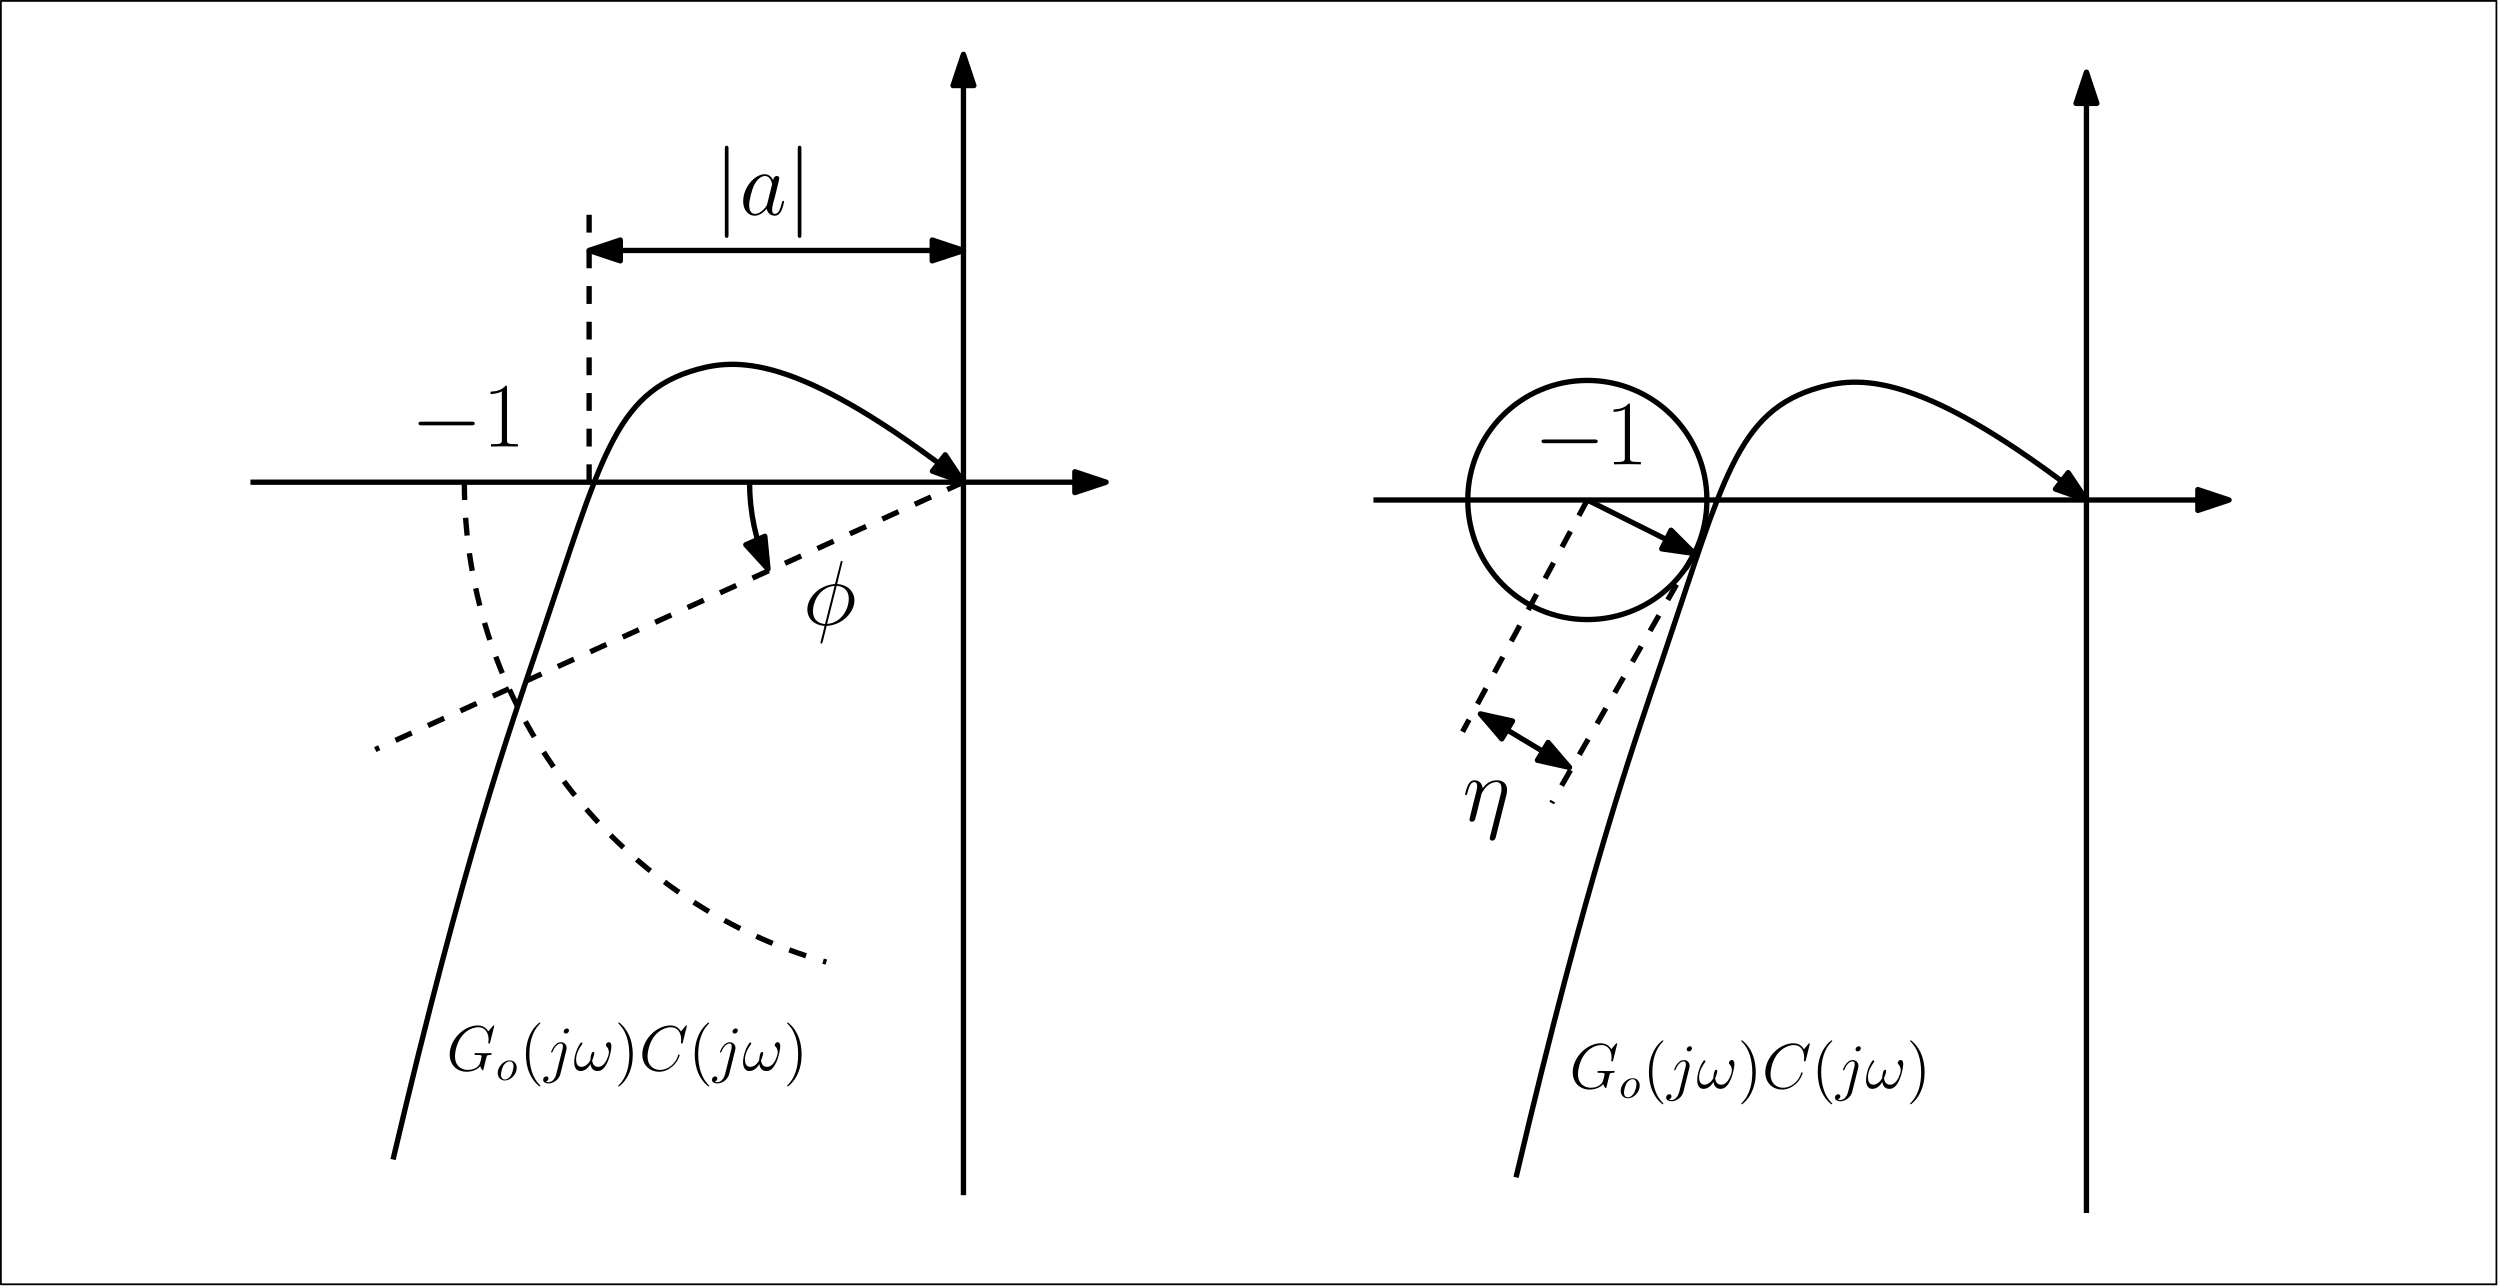 <?xml version="1.0" encoding="UTF-8"?>
<svg xmlns="http://www.w3.org/2000/svg" xmlns:xlink="http://www.w3.org/1999/xlink" width="561pt" height="289pt" viewBox="0 0 561 289" version="1.1">
<defs>
<g>
<symbol overflow="visible" id="glyph0-0">
<path style="stroke:none;" d=""/>
</symbol>
<symbol overflow="visible" id="glyph0-1">
<path style="stroke:none;" d="M 13.609 -4.75 C 13.969 -4.75 14.328 -4.75 14.328 -5.172 C 14.328 -5.578 13.969 -5.578 13.609 -5.578 L 2.438 -5.578 C 2.094 -5.578 1.719 -5.578 1.719 -5.172 C 1.719 -4.75 2.094 -4.75 2.438 -4.75 Z M 13.609 -4.75 "/>
</symbol>
<symbol overflow="visible" id="glyph1-0">
<path style="stroke:none;" d=""/>
</symbol>
<symbol overflow="visible" id="glyph1-1">
<path style="stroke:none;" d="M 5.5 -13.203 C 5.5 -13.641 5.469 -13.656 5.188 -13.656 C 4.375 -12.688 3.156 -12.375 2 -12.328 C 1.938 -12.328 1.844 -12.328 1.812 -12.297 C 1.797 -12.25 1.797 -12.203 1.797 -11.781 C 2.438 -11.781 3.516 -11.891 4.344 -12.391 L 4.344 -1.516 C 4.344 -0.781 4.297 -0.531 2.516 -0.531 L 1.906 -0.531 L 1.906 0 C 2.891 -0.016 3.922 -0.047 4.922 -0.047 C 5.906 -0.047 6.938 -0.016 7.938 0 L 7.938 -0.531 L 7.312 -0.531 C 5.531 -0.531 5.5 -0.766 5.5 -1.516 Z M 5.5 -13.203 "/>
</symbol>
<symbol overflow="visible" id="glyph2-0">
<path style="stroke:none;" d=""/>
</symbol>
<symbol overflow="visible" id="glyph2-1">
<path style="stroke:none;" d="M 8.875 -14.156 C 8.875 -14.328 8.734 -14.328 8.672 -14.328 C 8.484 -14.328 8.469 -14.297 8.391 -13.938 L 7.266 -9.5 C 7.203 -9.234 7.188 -9.219 7.172 -9.188 C 7.141 -9.156 7 -9.125 6.969 -9.125 C 3.578 -8.844 0.969 -6.047 0.969 -3.469 C 0.969 -1.234 2.688 0.125 4.828 0.25 C 4.672 0.891 4.531 1.547 4.359 2.188 C 4.062 3.281 3.906 3.969 3.906 4.047 C 3.906 4.094 3.906 4.219 4.109 4.219 C 4.172 4.219 4.25 4.219 4.297 4.125 C 4.344 4.094 4.469 3.594 4.547 3.328 L 5.312 0.25 C 8.844 0.062 11.531 -2.828 11.531 -5.438 C 11.531 -7.516 9.953 -9 7.656 -9.156 Z M 7.547 -8.734 C 8.906 -8.656 10.266 -7.891 10.266 -5.859 C 10.266 -3.531 8.641 -0.438 5.406 -0.188 Z M 4.938 -0.172 C 3.922 -0.234 2.234 -0.766 2.234 -3.031 C 2.234 -5.641 4.109 -8.531 7.078 -8.719 Z M 4.938 -0.172 "/>
</symbol>
<symbol overflow="visible" id="glyph3-0">
<path style="stroke:none;" d=""/>
</symbol>
<symbol overflow="visible" id="glyph3-1">
<path style="stroke:none;" d="M 3.281 -14.75 C 3.281 -15.125 3.281 -15.5 2.875 -15.5 C 2.453 -15.5 2.453 -15.125 2.453 -14.75 L 2.453 4.422 C 2.453 4.797 2.453 5.172 2.875 5.172 C 3.281 5.172 3.281 4.797 3.281 4.422 Z M 3.281 -14.75 "/>
</symbol>
<symbol overflow="visible" id="glyph4-0">
<path style="stroke:none;" d=""/>
</symbol>
<symbol overflow="visible" id="glyph4-1">
<path style="stroke:none;" d="M 6.219 -2.453 C 6.109 -2.109 6.109 -2.062 5.828 -1.672 C 5.375 -1.094 4.469 -0.203 3.484 -0.203 C 2.641 -0.203 2.172 -0.969 2.172 -2.188 C 2.172 -3.328 2.812 -5.641 3.203 -6.5 C 3.906 -7.953 4.875 -8.703 5.688 -8.703 C 7.047 -8.703 7.312 -7 7.312 -6.844 C 7.312 -6.812 7.25 -6.547 7.234 -6.5 Z M 7.547 -7.75 C 7.312 -8.281 6.75 -9.109 5.688 -9.109 C 3.344 -9.109 0.828 -6.094 0.828 -3.031 C 0.828 -0.984 2.031 0.203 3.422 0.203 C 4.562 0.203 5.531 -0.688 6.109 -1.359 C 6.328 -0.141 7.297 0.203 7.906 0.203 C 8.531 0.203 9.031 -0.172 9.406 -0.906 C 9.734 -1.609 10.016 -2.875 10.016 -2.953 C 10.016 -3.062 9.938 -3.141 9.812 -3.141 C 9.625 -3.141 9.609 -3.031 9.516 -2.734 C 9.219 -1.516 8.812 -0.203 7.969 -0.203 C 7.375 -0.203 7.328 -0.75 7.328 -1.156 C 7.328 -1.625 7.391 -1.859 7.578 -2.672 C 7.719 -3.188 7.828 -3.641 8 -4.234 C 8.766 -7.328 8.938 -8.078 8.938 -8.203 C 8.938 -8.484 8.719 -8.719 8.406 -8.719 C 7.75 -8.719 7.578 -8 7.547 -7.75 Z M 7.547 -7.75 "/>
</symbol>
<symbol overflow="visible" id="glyph5-0">
<path style="stroke:none;" d=""/>
</symbol>
<symbol overflow="visible" id="glyph5-1">
<path style="stroke:none;" d="M 3.281 -14.75 C 3.281 -15.125 3.281 -15.5 2.875 -15.5 C 2.453 -15.5 2.453 -15.125 2.453 -14.75 L 2.453 4.422 C 2.453 4.797 2.453 5.172 2.875 5.172 C 3.281 5.172 3.281 4.797 3.281 4.422 Z M 3.281 -14.75 "/>
</symbol>
<symbol overflow="visible" id="glyph6-0">
<path style="stroke:none;" d=""/>
</symbol>
<symbol overflow="visible" id="glyph6-1">
<path style="stroke:none;" d="M 10.703 -9.969 C 10.703 -10.094 10.594 -10.094 10.578 -10.094 C 10.547 -10.094 10.484 -10.094 10.375 -9.953 L 9.375 -8.766 C 9.312 -8.875 9.016 -9.375 8.469 -9.703 C 7.844 -10.094 7.234 -10.094 7.016 -10.094 C 3.938 -10.094 0.719 -6.969 0.719 -3.578 C 0.719 -1.219 2.359 0.297 4.5 0.297 C 5.531 0.297 6.844 -0.047 7.562 -0.953 C 7.719 -0.406 8.031 -0.016 8.141 -0.016 C 8.203 -0.016 8.219 -0.062 8.234 -0.062 C 8.25 -0.094 8.359 -0.594 8.438 -0.844 L 8.656 -1.766 C 8.781 -2.234 8.828 -2.438 8.938 -2.875 C 9.078 -3.406 9.109 -3.453 9.891 -3.469 C 9.953 -3.469 10.125 -3.469 10.125 -3.75 C 10.125 -3.891 9.984 -3.891 9.938 -3.891 C 9.703 -3.891 9.422 -3.859 9.172 -3.859 L 8.391 -3.859 C 7.781 -3.859 7.156 -3.891 6.562 -3.891 C 6.438 -3.891 6.266 -3.891 6.266 -3.625 C 6.266 -3.484 6.391 -3.484 6.391 -3.469 L 6.734 -3.469 C 7.875 -3.469 7.875 -3.359 7.875 -3.141 C 7.875 -3.125 7.609 -1.672 7.328 -1.25 C 6.781 -0.438 5.656 -0.109 4.812 -0.109 C 3.703 -0.109 1.906 -0.688 1.906 -3.172 C 1.906 -4.125 2.25 -6.328 3.641 -7.953 C 4.547 -8.984 5.875 -9.688 7.141 -9.688 C 8.828 -9.688 9.438 -8.234 9.438 -6.906 C 9.438 -6.688 9.375 -6.375 9.375 -6.172 C 9.375 -6.031 9.531 -6.031 9.562 -6.031 C 9.719 -6.031 9.734 -6.047 9.797 -6.312 Z M 10.703 -9.969 "/>
</symbol>
<symbol overflow="visible" id="glyph7-0">
<path style="stroke:none;" d=""/>
</symbol>
<symbol overflow="visible" id="glyph7-1">
<path style="stroke:none;" d="M 4.672 -2.719 C 4.672 -3.766 3.984 -4.406 3.078 -4.406 C 1.75 -4.406 0.406 -2.984 0.406 -1.578 C 0.406 -0.594 1.078 0.109 2 0.109 C 3.328 0.109 4.672 -1.266 4.672 -2.719 Z M 2.016 -0.109 C 1.578 -0.109 1.141 -0.422 1.141 -1.203 C 1.141 -1.688 1.406 -2.766 1.719 -3.266 C 2.219 -4.031 2.797 -4.188 3.078 -4.188 C 3.656 -4.188 3.953 -3.703 3.953 -3.109 C 3.953 -2.719 3.75 -1.672 3.375 -1.031 C 3.016 -0.453 2.469 -0.109 2.016 -0.109 Z M 2.016 -0.109 "/>
</symbol>
<symbol overflow="visible" id="glyph8-0">
<path style="stroke:none;" d=""/>
</symbol>
<symbol overflow="visible" id="glyph8-1">
<path style="stroke:none;" d="M 4.656 3.484 C 4.656 3.438 4.656 3.406 4.422 3.172 C 2.984 1.719 2.188 -0.641 2.188 -3.578 C 2.188 -6.359 2.859 -8.75 4.516 -10.438 C 4.656 -10.578 4.656 -10.594 4.656 -10.641 C 4.656 -10.734 4.594 -10.75 4.531 -10.75 C 4.344 -10.75 3.172 -9.719 2.469 -8.312 C 1.734 -6.875 1.406 -5.328 1.406 -3.578 C 1.406 -2.297 1.609 -0.594 2.359 0.953 C 3.203 2.672 4.375 3.594 4.531 3.594 C 4.594 3.594 4.656 3.578 4.656 3.484 Z M 4.656 3.484 "/>
</symbol>
<symbol overflow="visible" id="glyph9-0">
<path style="stroke:none;" d=""/>
</symbol>
<symbol overflow="visible" id="glyph9-1">
<path style="stroke:none;" d="M 5.016 -4.547 C 5.078 -4.781 5.078 -4.984 5.078 -5.031 C 5.078 -5.859 4.453 -6.328 3.812 -6.328 C 2.359 -6.328 1.594 -4.234 1.594 -4.125 C 1.594 -4.062 1.656 -4 1.734 -4 C 1.844 -4 1.859 -4.062 1.938 -4.203 C 2.516 -5.594 3.234 -6.031 3.766 -6.031 C 4.078 -6.031 4.234 -5.875 4.234 -5.375 C 4.234 -5.031 4.188 -4.891 4.125 -4.641 L 2.766 0.781 C 2.5 1.844 1.828 2.641 1.031 2.641 C 0.969 2.641 0.672 2.641 0.406 2.5 C 0.75 2.422 1.016 2.156 1.016 1.812 C 1.016 1.578 0.844 1.344 0.531 1.344 C 0.156 1.344 -0.188 1.656 -0.188 2.094 C -0.188 2.688 0.438 2.922 1.031 2.922 C 2.016 2.922 3.328 2.188 3.688 0.766 Z M 5.609 -8.953 C 5.609 -9.312 5.312 -9.422 5.141 -9.422 C 4.75 -9.422 4.422 -9.047 4.422 -8.734 C 4.422 -8.516 4.594 -8.266 4.906 -8.266 C 5.234 -8.266 5.609 -8.578 5.609 -8.953 Z M 5.609 -8.953 "/>
</symbol>
<symbol overflow="visible" id="glyph9-2">
<path style="stroke:none;" d="M 8.516 -5.391 C 8.516 -5.812 8.406 -6.344 7.906 -6.344 C 7.609 -6.344 7.281 -5.984 7.281 -5.688 C 7.281 -5.562 7.344 -5.484 7.453 -5.344 C 7.672 -5.109 7.953 -4.719 7.953 -4.047 C 7.953 -3.531 7.625 -2.719 7.406 -2.266 C 7 -1.484 6.344 -0.797 5.594 -0.797 C 4.688 -0.797 4.344 -1.375 4.188 -2.188 C 4.344 -2.547 4.672 -3.484 4.672 -3.859 C 4.672 -4.016 4.625 -4.141 4.438 -4.141 C 4.328 -4.141 4.219 -4.094 4.141 -3.969 C 3.938 -3.656 3.766 -2.531 3.766 -2.219 C 3.5 -1.688 2.719 -0.797 1.812 -0.797 C 0.844 -0.797 0.594 -1.656 0.594 -2.469 C 0.594 -3.953 1.516 -5.266 1.781 -5.625 C 1.922 -5.844 2.016 -5.984 2.016 -6.016 C 2.016 -6.109 1.969 -6.266 1.844 -6.266 C 1.609 -6.266 1.531 -6.078 1.422 -5.906 C 0.688 -4.781 0.172 -3.188 0.172 -1.812 C 0.172 -0.922 0.5 0.141 1.578 0.141 C 2.766 0.141 3.516 -0.875 3.812 -1.422 C 3.938 -0.609 4.359 0.141 5.406 0.141 C 6.5 0.141 7.188 -0.812 7.703 -1.984 C 8.078 -2.812 8.516 -4.609 8.516 -5.391 Z M 8.516 -5.391 "/>
</symbol>
<symbol overflow="visible" id="glyph10-0">
<path style="stroke:none;" d=""/>
</symbol>
<symbol overflow="visible" id="glyph10-1">
<path style="stroke:none;" d="M 4.047 -3.578 C 4.047 -4.656 3.906 -6.438 3.094 -8.109 C 2.25 -9.828 1.078 -10.75 0.922 -10.75 C 0.859 -10.75 0.781 -10.734 0.781 -10.641 C 0.781 -10.594 0.781 -10.578 1.031 -10.328 C 2.469 -8.875 3.266 -6.516 3.266 -3.578 C 3.266 -0.797 2.594 1.594 0.938 3.281 C 0.781 3.406 0.781 3.438 0.781 3.484 C 0.781 3.578 0.859 3.594 0.922 3.594 C 1.109 3.594 2.281 2.562 2.984 1.156 C 3.719 -0.297 4.047 -1.844 4.047 -3.578 Z M 4.047 -3.578 "/>
</symbol>
<symbol overflow="visible" id="glyph11-0">
<path style="stroke:none;" d=""/>
</symbol>
<symbol overflow="visible" id="glyph11-1">
<path style="stroke:none;" d="M 10.719 -9.969 C 10.719 -10.094 10.609 -10.094 10.578 -10.094 C 10.562 -10.094 10.5 -10.094 10.391 -9.953 L 9.391 -8.75 C 8.891 -9.609 8.109 -10.094 7.031 -10.094 C 3.938 -10.094 0.719 -6.953 0.719 -3.578 C 0.719 -1.188 2.391 0.297 4.484 0.297 C 5.641 0.297 6.641 -0.188 7.469 -0.891 C 8.719 -1.938 9.094 -3.328 9.094 -3.438 C 9.094 -3.578 8.984 -3.578 8.938 -3.578 C 8.812 -3.578 8.797 -3.484 8.766 -3.422 C 8.109 -1.188 6.172 -0.109 4.734 -0.109 C 3.219 -0.109 1.891 -1.094 1.891 -3.125 C 1.891 -3.578 2.031 -6.078 3.656 -7.953 C 4.453 -8.875 5.797 -9.688 7.156 -9.688 C 8.734 -9.688 9.438 -8.375 9.438 -6.906 C 9.438 -6.547 9.391 -6.219 9.391 -6.172 C 9.391 -6.031 9.531 -6.031 9.578 -6.031 C 9.734 -6.031 9.75 -6.047 9.812 -6.312 Z M 10.719 -9.969 "/>
</symbol>
<symbol overflow="visible" id="glyph12-0">
<path style="stroke:none;" d=""/>
</symbol>
<symbol overflow="visible" id="glyph12-1">
<path style="stroke:none;" d="M 4.656 3.484 C 4.656 3.438 4.656 3.406 4.422 3.172 C 2.984 1.719 2.188 -0.641 2.188 -3.578 C 2.188 -6.359 2.859 -8.75 4.516 -10.438 C 4.656 -10.578 4.656 -10.594 4.656 -10.641 C 4.656 -10.734 4.594 -10.75 4.531 -10.75 C 4.344 -10.75 3.172 -9.719 2.469 -8.312 C 1.734 -6.875 1.406 -5.328 1.406 -3.578 C 1.406 -2.297 1.609 -0.594 2.359 0.953 C 3.203 2.672 4.375 3.594 4.531 3.594 C 4.594 3.594 4.656 3.578 4.656 3.484 Z M 4.656 3.484 "/>
</symbol>
<symbol overflow="visible" id="glyph13-0">
<path style="stroke:none;" d=""/>
</symbol>
<symbol overflow="visible" id="glyph13-1">
<path style="stroke:none;" d="M 5.016 -4.547 C 5.078 -4.781 5.078 -4.984 5.078 -5.031 C 5.078 -5.859 4.453 -6.328 3.812 -6.328 C 2.359 -6.328 1.594 -4.234 1.594 -4.125 C 1.594 -4.062 1.656 -4 1.734 -4 C 1.844 -4 1.859 -4.062 1.938 -4.203 C 2.516 -5.594 3.234 -6.031 3.766 -6.031 C 4.078 -6.031 4.234 -5.875 4.234 -5.375 C 4.234 -5.031 4.188 -4.891 4.125 -4.641 L 2.766 0.781 C 2.5 1.844 1.828 2.641 1.031 2.641 C 0.969 2.641 0.672 2.641 0.406 2.5 C 0.75 2.422 1.016 2.156 1.016 1.812 C 1.016 1.578 0.844 1.344 0.531 1.344 C 0.156 1.344 -0.188 1.656 -0.188 2.094 C -0.188 2.688 0.438 2.922 1.031 2.922 C 2.016 2.922 3.328 2.188 3.688 0.766 Z M 5.609 -8.953 C 5.609 -9.312 5.312 -9.422 5.141 -9.422 C 4.75 -9.422 4.422 -9.047 4.422 -8.734 C 4.422 -8.516 4.594 -8.266 4.906 -8.266 C 5.234 -8.266 5.609 -8.578 5.609 -8.953 Z M 5.609 -8.953 "/>
</symbol>
<symbol overflow="visible" id="glyph13-2">
<path style="stroke:none;" d="M 8.516 -5.391 C 8.516 -5.812 8.406 -6.344 7.906 -6.344 C 7.609 -6.344 7.281 -5.984 7.281 -5.688 C 7.281 -5.562 7.344 -5.484 7.453 -5.344 C 7.672 -5.109 7.953 -4.719 7.953 -4.047 C 7.953 -3.531 7.625 -2.719 7.406 -2.266 C 7 -1.484 6.344 -0.797 5.594 -0.797 C 4.688 -0.797 4.344 -1.375 4.188 -2.188 C 4.344 -2.547 4.672 -3.484 4.672 -3.859 C 4.672 -4.016 4.625 -4.141 4.438 -4.141 C 4.328 -4.141 4.219 -4.094 4.141 -3.969 C 3.938 -3.656 3.766 -2.531 3.766 -2.219 C 3.5 -1.688 2.719 -0.797 1.812 -0.797 C 0.844 -0.797 0.594 -1.656 0.594 -2.469 C 0.594 -3.953 1.516 -5.266 1.781 -5.625 C 1.922 -5.844 2.016 -5.984 2.016 -6.016 C 2.016 -6.109 1.969 -6.266 1.844 -6.266 C 1.609 -6.266 1.531 -6.078 1.422 -5.906 C 0.688 -4.781 0.172 -3.188 0.172 -1.812 C 0.172 -0.922 0.5 0.141 1.578 0.141 C 2.766 0.141 3.516 -0.875 3.812 -1.422 C 3.938 -0.609 4.359 0.141 5.406 0.141 C 6.5 0.141 7.188 -0.812 7.703 -1.984 C 8.078 -2.812 8.516 -4.609 8.516 -5.391 Z M 8.516 -5.391 "/>
</symbol>
<symbol overflow="visible" id="glyph14-0">
<path style="stroke:none;" d=""/>
</symbol>
<symbol overflow="visible" id="glyph14-1">
<path style="stroke:none;" d="M 4.047 -3.578 C 4.047 -4.656 3.906 -6.438 3.094 -8.109 C 2.25 -9.828 1.078 -10.75 0.922 -10.75 C 0.859 -10.75 0.781 -10.734 0.781 -10.641 C 0.781 -10.594 0.781 -10.578 1.031 -10.328 C 2.469 -8.875 3.266 -6.516 3.266 -3.578 C 3.266 -0.797 2.594 1.594 0.938 3.281 C 0.781 3.406 0.781 3.438 0.781 3.484 C 0.781 3.578 0.859 3.594 0.922 3.594 C 1.109 3.594 2.281 2.562 2.984 1.156 C 3.719 -0.297 4.047 -1.844 4.047 -3.578 Z M 4.047 -3.578 "/>
</symbol>
<symbol overflow="visible" id="glyph15-0">
<path style="stroke:none;" d=""/>
</symbol>
<symbol overflow="visible" id="glyph15-1">
<path style="stroke:none;" d="M 9.812 -5.719 C 9.922 -6.141 9.984 -6.375 9.984 -6.938 C 9.984 -8.188 9.25 -9.109 7.688 -9.109 C 5.844 -9.109 4.875 -7.812 4.5 -7.297 C 4.438 -8.469 3.594 -9.109 2.688 -9.109 C 2.094 -9.109 1.609 -8.812 1.219 -8.031 C 0.844 -7.297 0.562 -6.031 0.562 -5.953 C 0.562 -5.859 0.641 -5.766 0.781 -5.766 C 0.953 -5.766 0.969 -5.781 1.094 -6.266 C 1.406 -7.484 1.797 -8.703 2.625 -8.703 C 3.094 -8.703 3.266 -8.359 3.266 -7.75 C 3.266 -7.297 3.062 -6.484 2.906 -5.844 L 2.328 -3.609 C 2.25 -3.219 2.031 -2.297 1.922 -1.922 C 1.781 -1.391 1.547 -0.406 1.547 -0.312 C 1.547 -0.016 1.781 0.203 2.094 0.203 C 2.328 0.203 2.625 0.078 2.781 -0.234 C 2.828 -0.328 3.016 -1.047 3.125 -1.469 L 3.578 -3.328 L 4.25 -6.047 C 4.297 -6.172 4.812 -7.203 5.578 -7.875 C 6.109 -8.359 6.812 -8.703 7.625 -8.703 C 8.453 -8.703 8.734 -8.078 8.734 -7.25 C 8.734 -6.656 8.656 -6.328 8.547 -5.922 L 6.156 3.578 C 6.141 3.672 6.094 3.797 6.094 3.922 C 6.094 4.234 6.344 4.438 6.656 4.438 C 6.844 4.438 7.266 4.359 7.438 3.734 Z M 9.812 -5.719 "/>
</symbol>
</g>
</defs>
<g id="surface137">
<path style="fill:none;stroke-width:1.2;stroke-linecap:butt;stroke-linejoin:round;stroke:rgb(0%,0%,0%);stroke-opacity:1;stroke-miterlimit:10;" d="M 71.999 484.001 L 263.999 484.001 " transform="matrix(1,0,0,-1,-15.8,592.2)"/>
<path style="fill-rule:evenodd;fill:rgb(0%,0%,0%);fill-opacity:1;stroke-width:1.2;stroke-linecap:butt;stroke-linejoin:round;stroke:rgb(0%,0%,0%);stroke-opacity:1;stroke-miterlimit:10;" d="M 263.999 484.001 L 256.999 486.333 L 256.999 481.669 Z M 263.999 484.001 " transform="matrix(1,0,0,-1,-15.8,592.2)"/>
<path style="fill:none;stroke-width:1.2;stroke-linecap:butt;stroke-linejoin:round;stroke:rgb(0%,0%,0%);stroke-opacity:1;stroke-miterlimit:10;" d="M 231.999 324.001 L 231.999 580.001 " transform="matrix(1,0,0,-1,-15.8,592.2)"/>
<path style="fill-rule:evenodd;fill:rgb(0%,0%,0%);fill-opacity:1;stroke-width:1.2;stroke-linecap:butt;stroke-linejoin:round;stroke:rgb(0%,0%,0%);stroke-opacity:1;stroke-miterlimit:10;" d="M 231.999 580.001 L 229.667 573.001 L 234.331 573.001 Z M 231.999 580.001 " transform="matrix(1,0,0,-1,-15.8,592.2)"/>
<path style="fill:none;stroke-width:1.2;stroke-linecap:butt;stroke-linejoin:round;stroke:rgb(0%,0%,0%);stroke-opacity:1;stroke-dasharray:4;stroke-miterlimit:10;" d="M 119.999 484.001 C 119.999 433.993 153.148 390.048 201.23 376.309 " transform="matrix(1,0,0,-1,-15.8,592.2)"/>
<path style="fill:none;stroke-width:1.2;stroke-linecap:butt;stroke-linejoin:round;stroke:rgb(0%,0%,0%);stroke-opacity:1;stroke-dasharray:4;stroke-miterlimit:10;" d="M 231.999 484.001 L 99.999 424.001 " transform="matrix(1,0,0,-1,-15.8,592.2)"/>
<g style="fill:rgb(0%,0%,0%);fill-opacity:1;">
  <use xlink:href="#glyph0-1" x="92.2" y="100.198"/>
</g>
<g style="fill:rgb(0%,0%,0%);fill-opacity:1;">
  <use xlink:href="#glyph1-1" x="108.271" y="100.198"/>
</g>
<path style="fill:none;stroke-width:1.2;stroke-linecap:butt;stroke-linejoin:round;stroke:rgb(0%,0%,0%);stroke-opacity:1;stroke-dasharray:4;stroke-miterlimit:10;" d="M 147.999 544.001 L 147.999 484.001 " transform="matrix(1,0,0,-1,-15.8,592.2)"/>
<path style="fill:none;stroke-width:1.2;stroke-linecap:butt;stroke-linejoin:round;stroke:rgb(0%,0%,0%);stroke-opacity:1;stroke-miterlimit:10;" d="M 147.999 536.001 L 231.999 536.001 " transform="matrix(1,0,0,-1,-15.8,592.2)"/>
<path style="fill-rule:evenodd;fill:rgb(0%,0%,0%);fill-opacity:1;stroke-width:1.2;stroke-linecap:butt;stroke-linejoin:round;stroke:rgb(0%,0%,0%);stroke-opacity:1;stroke-miterlimit:10;" d="M 231.999 536.001 L 224.999 538.333 L 224.999 533.669 Z M 231.999 536.001 " transform="matrix(1,0,0,-1,-15.8,592.2)"/>
<path style="fill-rule:evenodd;fill:rgb(0%,0%,0%);fill-opacity:1;stroke-width:1.2;stroke-linecap:butt;stroke-linejoin:round;stroke:rgb(0%,0%,0%);stroke-opacity:1;stroke-miterlimit:10;" d="M 147.999 536.001 L 154.999 533.669 L 154.999 538.333 Z M 147.999 536.001 " transform="matrix(1,0,0,-1,-15.8,592.2)"/>
<path style="fill:none;stroke-width:1.2;stroke-linecap:butt;stroke-linejoin:round;stroke:rgb(0%,0%,0%);stroke-opacity:1;stroke-miterlimit:10;" d="M 183.999 484.001 C 183.999 477.282 185.409 470.641 188.136 464.505 " transform="matrix(1,0,0,-1,-15.8,592.2)"/>
<path style="fill-rule:evenodd;fill:rgb(0%,0%,0%);fill-opacity:1;stroke-width:1.2;stroke-linecap:butt;stroke-linejoin:round;stroke:rgb(0%,0%,0%);stroke-opacity:1;stroke-miterlimit:10;" d="M 188.136 464.505 L 187.425 471.848 L 183.163 469.954 Z M 188.136 464.505 " transform="matrix(1,0,0,-1,-15.8,592.2)"/>
<g style="fill:rgb(0%,0%,0%);fill-opacity:1;">
  <use xlink:href="#glyph2-1" x="180.2" y="140.202"/>
</g>
<g style="fill:rgb(0%,0%,0%);fill-opacity:1;">
  <use xlink:href="#glyph3-1" x="160.2" y="48.204"/>
</g>
<g style="fill:rgb(0%,0%,0%);fill-opacity:1;">
  <use xlink:href="#glyph4-1" x="165.94" y="48.204"/>
</g>
<g style="fill:rgb(0%,0%,0%);fill-opacity:1;">
  <use xlink:href="#glyph5-1" x="176.56" y="48.204"/>
</g>
<g style="fill:rgb(0%,0%,0%);fill-opacity:1;">
  <use xlink:href="#glyph6-1" x="100.2" y="240.203"/>
</g>
<g style="fill:rgb(0%,0%,0%);fill-opacity:1;">
  <use xlink:href="#glyph7-1" x="111.28" y="242.355"/>
</g>
<g style="fill:rgb(0%,0%,0%);fill-opacity:1;">
  <use xlink:href="#glyph8-1" x="116.608" y="240.203"/>
</g>
<g style="fill:rgb(0%,0%,0%);fill-opacity:1;">
  <use xlink:href="#glyph9-1" x="122.07" y="240.203"/>
  <use xlink:href="#glyph9-2" x="128.684" y="240.203"/>
</g>
<g style="fill:rgb(0%,0%,0%);fill-opacity:1;">
  <use xlink:href="#glyph10-1" x="137.951" y="240.203"/>
</g>
<g style="fill:rgb(0%,0%,0%);fill-opacity:1;">
  <use xlink:href="#glyph11-1" x="143.414" y="240.203"/>
</g>
<g style="fill:rgb(0%,0%,0%);fill-opacity:1;">
  <use xlink:href="#glyph12-1" x="154.494" y="240.203"/>
</g>
<g style="fill:rgb(0%,0%,0%);fill-opacity:1;">
  <use xlink:href="#glyph13-1" x="159.957" y="240.203"/>
  <use xlink:href="#glyph13-2" x="166.571" y="240.203"/>
</g>
<g style="fill:rgb(0%,0%,0%);fill-opacity:1;">
  <use xlink:href="#glyph14-1" x="175.837" y="240.203"/>
</g>
<path style="fill:none;stroke-width:1.2;stroke-linecap:butt;stroke-linejoin:round;stroke:rgb(0%,0%,0%);stroke-opacity:1;stroke-miterlimit:10;" d="M 323.999 480.001 L 515.999 480.001 " transform="matrix(1,0,0,-1,-15.8,592.2)"/>
<path style="fill-rule:evenodd;fill:rgb(0%,0%,0%);fill-opacity:1;stroke-width:1.2;stroke-linecap:butt;stroke-linejoin:round;stroke:rgb(0%,0%,0%);stroke-opacity:1;stroke-miterlimit:10;" d="M 515.999 480.001 L 508.999 482.333 L 508.999 477.669 Z M 515.999 480.001 " transform="matrix(1,0,0,-1,-15.8,592.2)"/>
<path style="fill:none;stroke-width:1.2;stroke-linecap:butt;stroke-linejoin:round;stroke:rgb(0%,0%,0%);stroke-opacity:1;stroke-miterlimit:10;" d="M 483.999 320.001 L 483.999 576.001 " transform="matrix(1,0,0,-1,-15.8,592.2)"/>
<path style="fill-rule:evenodd;fill:rgb(0%,0%,0%);fill-opacity:1;stroke-width:1.2;stroke-linecap:butt;stroke-linejoin:round;stroke:rgb(0%,0%,0%);stroke-opacity:1;stroke-miterlimit:10;" d="M 483.999 576.001 L 481.667 569.001 L 486.331 569.001 Z M 483.999 576.001 " transform="matrix(1,0,0,-1,-15.8,592.2)"/>
<g style="fill:rgb(0%,0%,0%);fill-opacity:1;">
  <use xlink:href="#glyph0-1" x="344.2" y="104.198"/>
</g>
<g style="fill:rgb(0%,0%,0%);fill-opacity:1;">
  <use xlink:href="#glyph1-1" x="360.271" y="104.198"/>
</g>
<g style="fill:rgb(0%,0%,0%);fill-opacity:1;">
  <use xlink:href="#glyph6-1" x="352.2" y="244.203"/>
</g>
<g style="fill:rgb(0%,0%,0%);fill-opacity:1;">
  <use xlink:href="#glyph7-1" x="363.28" y="246.355"/>
</g>
<g style="fill:rgb(0%,0%,0%);fill-opacity:1;">
  <use xlink:href="#glyph8-1" x="368.608" y="244.203"/>
</g>
<g style="fill:rgb(0%,0%,0%);fill-opacity:1;">
  <use xlink:href="#glyph9-1" x="374.07" y="244.203"/>
  <use xlink:href="#glyph9-2" x="380.684" y="244.203"/>
</g>
<g style="fill:rgb(0%,0%,0%);fill-opacity:1;">
  <use xlink:href="#glyph10-1" x="389.951" y="244.203"/>
</g>
<g style="fill:rgb(0%,0%,0%);fill-opacity:1;">
  <use xlink:href="#glyph11-1" x="395.414" y="244.203"/>
</g>
<g style="fill:rgb(0%,0%,0%);fill-opacity:1;">
  <use xlink:href="#glyph12-1" x="406.494" y="244.203"/>
</g>
<g style="fill:rgb(0%,0%,0%);fill-opacity:1;">
  <use xlink:href="#glyph13-1" x="411.957" y="244.203"/>
  <use xlink:href="#glyph13-2" x="418.571" y="244.203"/>
</g>
<g style="fill:rgb(0%,0%,0%);fill-opacity:1;">
  <use xlink:href="#glyph14-1" x="427.837" y="244.203"/>
</g>
<path style="fill:none;stroke-width:1.2;stroke-linecap:butt;stroke-linejoin:round;stroke:rgb(0%,0%,0%);stroke-opacity:1;stroke-miterlimit:10;" d="M 398.831 480.001 C 398.831 494.821 386.82 506.833 371.999 506.833 C 357.179 506.833 345.167 494.821 345.167 480.001 C 345.167 465.18 357.179 453.169 371.999 453.169 C 386.82 453.169 398.831 465.18 398.831 480.001 Z M 398.831 480.001 " transform="matrix(1,0,0,-1,-15.8,592.2)"/>
<path style="fill:none;stroke-width:1.2;stroke-linecap:butt;stroke-linejoin:round;stroke:rgb(0%,0%,0%);stroke-opacity:1;stroke-miterlimit:10;" d="M 371.999 480.001 L 395.999 468.001 " transform="matrix(1,0,0,-1,-15.8,592.2)"/>
<path style="fill-rule:evenodd;fill:rgb(0%,0%,0%);fill-opacity:1;stroke-width:1.2;stroke-linecap:butt;stroke-linejoin:round;stroke:rgb(0%,0%,0%);stroke-opacity:1;stroke-miterlimit:10;" d="M 395.999 468.001 L 390.78 473.216 L 388.698 469.044 Z M 395.999 468.001 " transform="matrix(1,0,0,-1,-15.8,592.2)"/>
<g style="fill:rgb(0%,0%,0%);fill-opacity:1;">
  <use xlink:href="#glyph15-1" x="328.2" y="184.202"/>
</g>
<path style="fill:none;stroke-width:1.2;stroke-linecap:butt;stroke-linejoin:round;stroke:rgb(0%,0%,0%);stroke-opacity:1;stroke-dasharray:4;stroke-miterlimit:10;" d="M 371.999 480.001 L 343.999 428.001 " transform="matrix(1,0,0,-1,-15.8,592.2)"/>
<path style="fill:none;stroke-width:1.2;stroke-linecap:butt;stroke-linejoin:round;stroke:rgb(0%,0%,0%);stroke-opacity:1;stroke-dasharray:4;stroke-miterlimit:10;" d="M 395.999 468.001 L 363.999 412.001 " transform="matrix(1,0,0,-1,-15.8,592.2)"/>
<path style="fill:none;stroke-width:1.2;stroke-linecap:butt;stroke-linejoin:round;stroke:rgb(0%,0%,0%);stroke-opacity:1;stroke-miterlimit:10;" d="M 347.999 432.001 L 367.999 420.001 " transform="matrix(1,0,0,-1,-15.8,592.2)"/>
<path style="fill-rule:evenodd;fill:rgb(0%,0%,0%);fill-opacity:1;stroke-width:1.2;stroke-linecap:butt;stroke-linejoin:round;stroke:rgb(0%,0%,0%);stroke-opacity:1;stroke-miterlimit:10;" d="M 367.999 420.001 L 363.198 425.598 L 360.8 421.602 Z M 367.999 420.001 " transform="matrix(1,0,0,-1,-15.8,592.2)"/>
<path style="fill-rule:evenodd;fill:rgb(0%,0%,0%);fill-opacity:1;stroke-width:1.2;stroke-linecap:butt;stroke-linejoin:round;stroke:rgb(0%,0%,0%);stroke-opacity:1;stroke-miterlimit:10;" d="M 347.999 432.001 L 352.804 426.399 L 355.202 430.399 Z M 347.999 432.001 " transform="matrix(1,0,0,-1,-15.8,592.2)"/>
<path style="fill:none;stroke-width:1.2;stroke-linecap:butt;stroke-linejoin:round;stroke:rgb(0%,0%,0%);stroke-opacity:1;stroke-miterlimit:10;" d="M 355.999 328.001 C 371.999 396.001 381.999 424.001 388.999 444.665 C 395.999 465.333 399.999 478.665 404.667 488.001 C 409.335 497.333 414.667 502.665 424.335 505.333 C 433.999 508.001 447.999 508.001 483.999 480.001 " transform="matrix(1,0,0,-1,-15.8,592.2)"/>
<path style="fill-rule:evenodd;fill:rgb(0%,0%,0%);fill-opacity:1;stroke-width:1.2;stroke-linecap:butt;stroke-linejoin:round;stroke:rgb(0%,0%,0%);stroke-opacity:1;stroke-miterlimit:10;" d="M 483.999 480.001 L 479.905 486.137 L 477.042 482.458 Z M 483.999 480.001 " transform="matrix(1,0,0,-1,-15.8,592.2)"/>
<path style="fill:none;stroke-width:1.2;stroke-linecap:butt;stroke-linejoin:round;stroke:rgb(0%,0%,0%);stroke-opacity:1;stroke-miterlimit:10;" d="M 103.999 332.001 C 119.999 400.001 129.999 428.001 136.999 448.665 C 143.999 469.333 147.999 482.665 152.667 492.001 C 157.335 501.333 162.667 506.665 172.335 509.333 C 181.999 512.001 195.999 512.001 231.999 484.001 " transform="matrix(1,0,0,-1,-15.8,592.2)"/>
<path style="fill-rule:evenodd;fill:rgb(0%,0%,0%);fill-opacity:1;stroke-width:1.2;stroke-linecap:butt;stroke-linejoin:round;stroke:rgb(0%,0%,0%);stroke-opacity:1;stroke-miterlimit:10;" d="M 231.999 484.001 L 227.905 490.137 L 225.042 486.458 Z M 231.999 484.001 " transform="matrix(1,0,0,-1,-15.8,592.2)"/>
<path style="fill:none;stroke-width:0.4;stroke-linecap:butt;stroke-linejoin:round;stroke:rgb(0%,0%,0%);stroke-opacity:1;stroke-miterlimit:10;" d="M 15.999 592.001 L 15.999 304.001 L 575.999 304.001 L 575.999 592.001 Z M 15.999 592.001 " transform="matrix(1,0,0,-1,-15.8,592.2)"/>
</g>
</svg>
